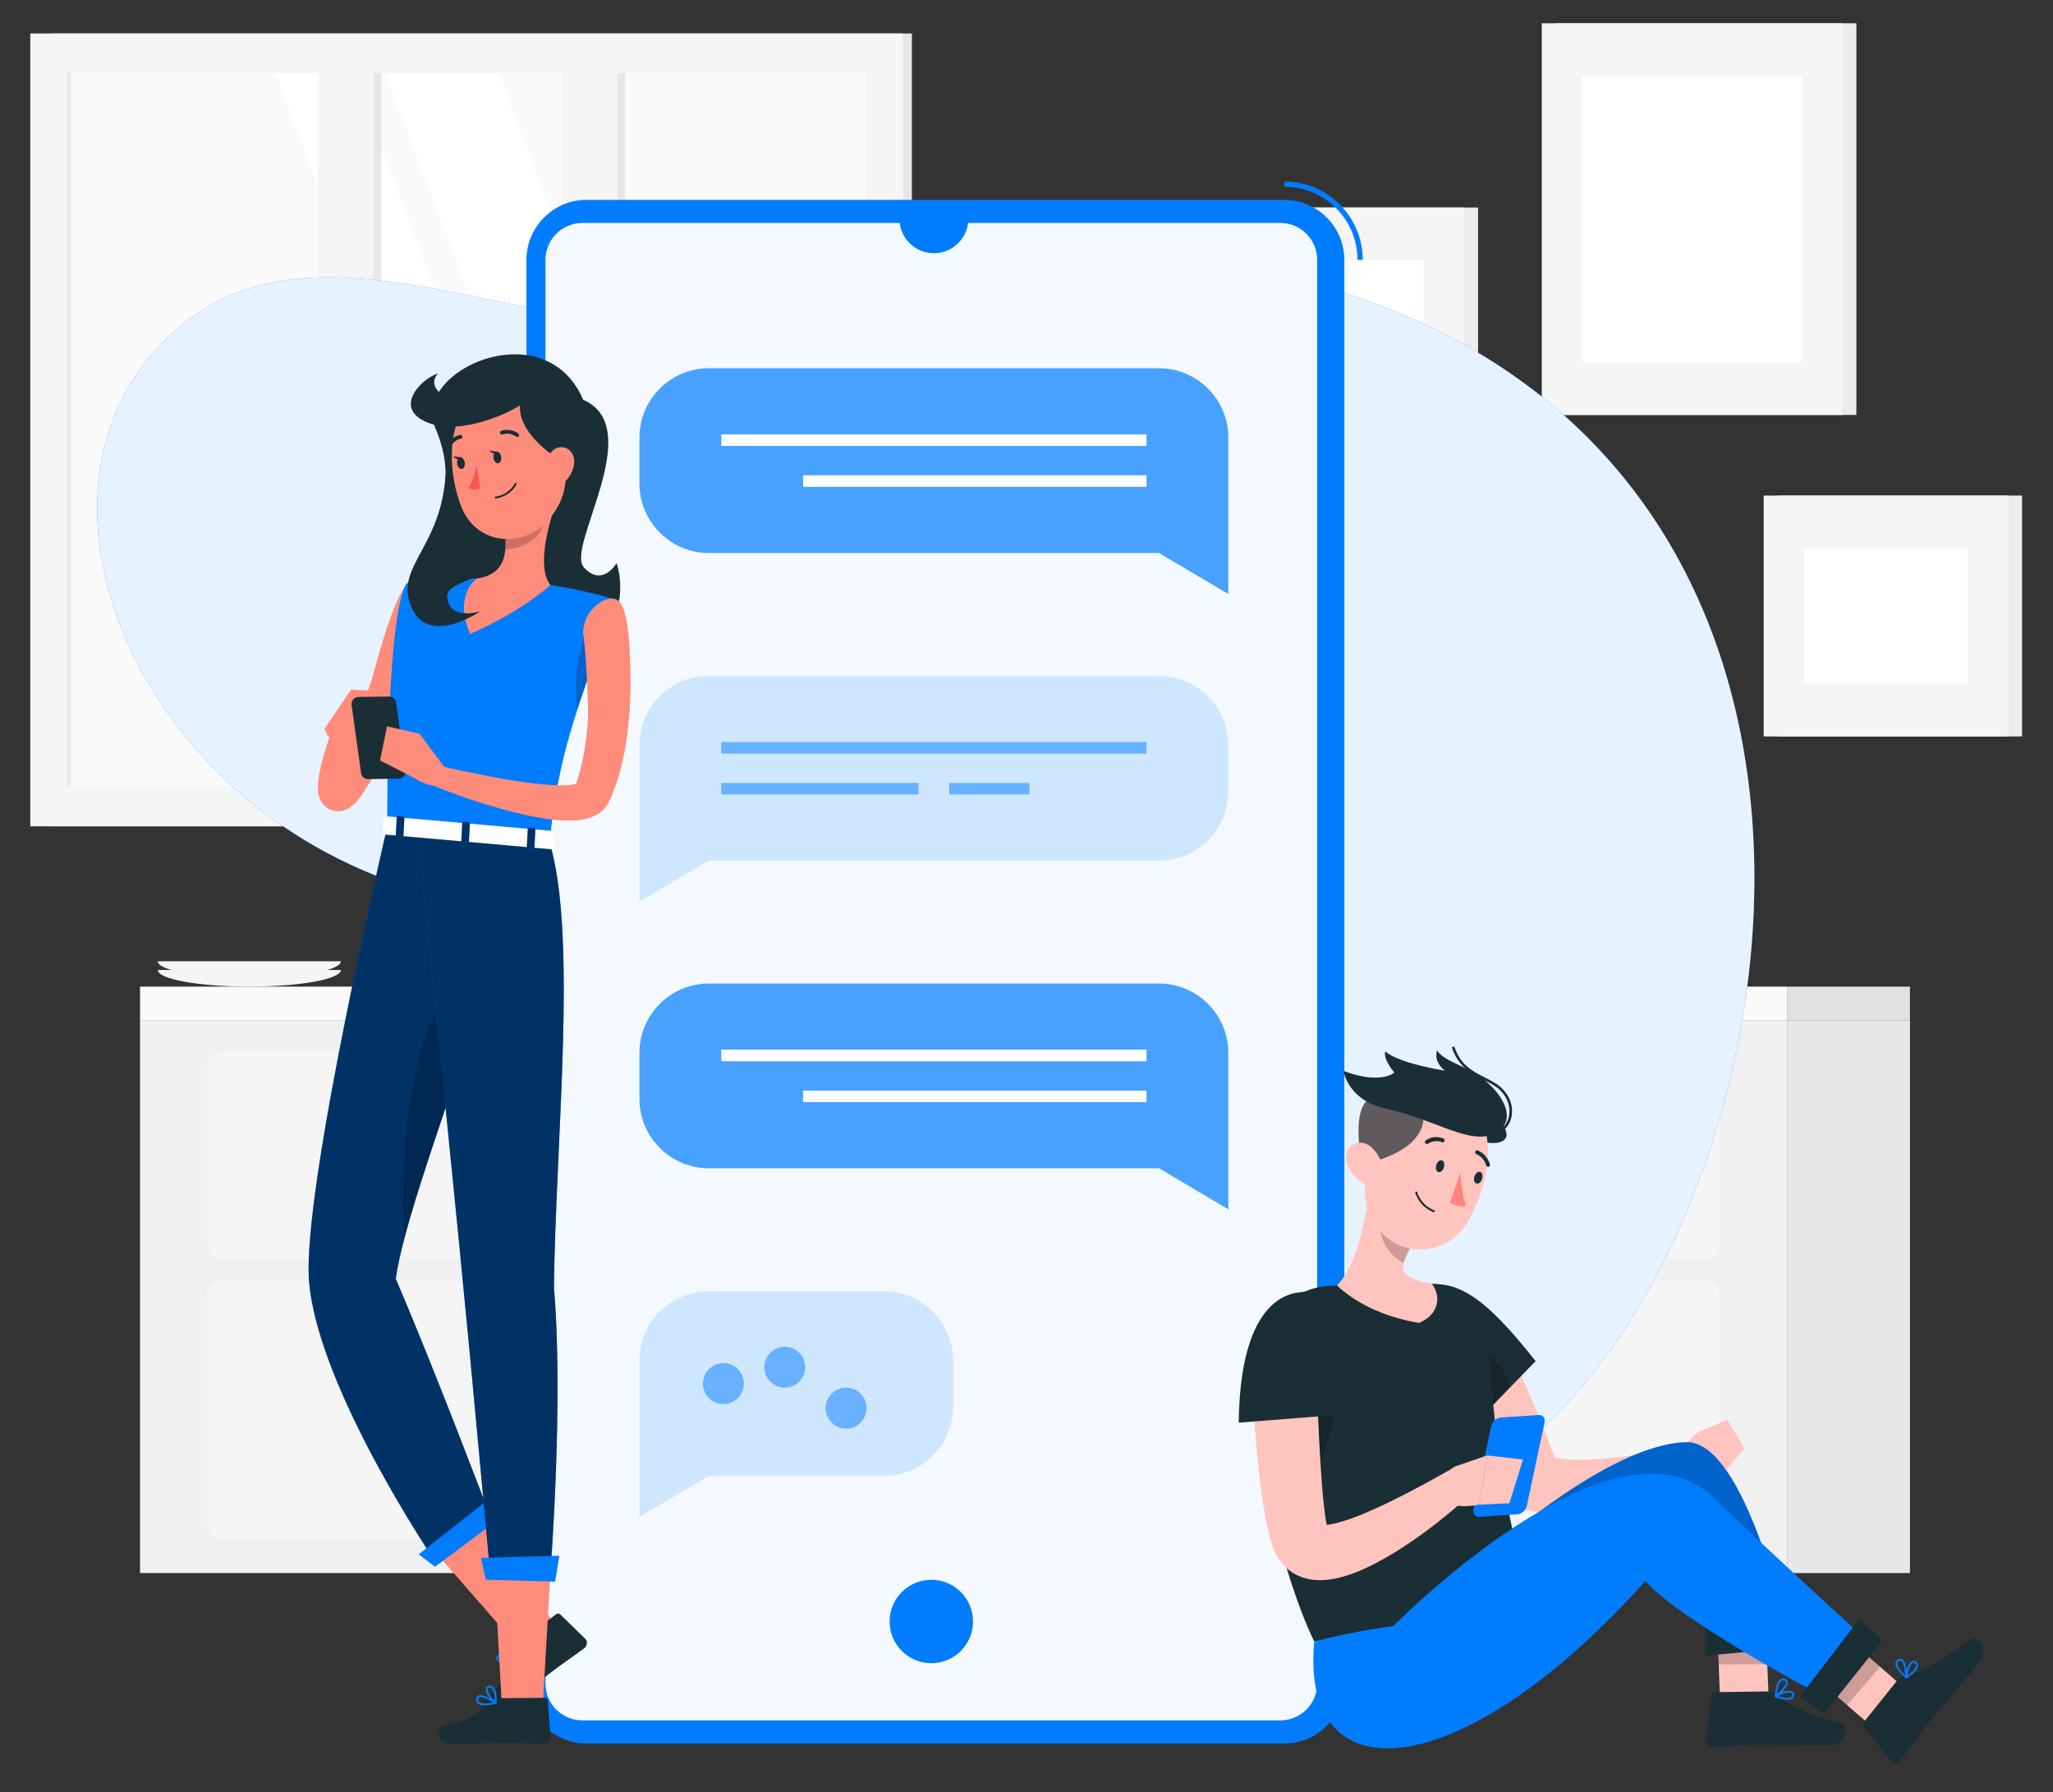<?xml version="1.0" encoding="UTF-8" standalone="no"?>
<!-- Created with Inkscape (http://www.inkscape.org/) -->

<svg
   version="1.1"
   id="svg2"
   width="541.167"
   height="472.422"
   viewBox="0 0 541.167 472.422"
   xmlns="http://www.w3.org/2000/svg"
   xmlns:svg="http://www.w3.org/2000/svg">
  <rect x="0" y="0" width="541.167" height="472.422" fill="#333333" stroke="none"/>
  <defs
     id="defs6">
    <clipPath
       clipPathUnits="userSpaceOnUse"
       id="clipPath32">
      <path
         d="M 0,500 H 500 V 0 H 0 Z"
         id="path30" />
    </clipPath>
    <clipPath
       clipPathUnits="userSpaceOnUse"
       id="clipPath136">
      <path
         d="M 0,500 H 500 V 0 H 0 Z"
         id="path134" />
    </clipPath>
    <clipPath
       clipPathUnits="userSpaceOnUse"
       id="clipPath148">
      <path
         d="M 66.518,377.216 H 394.238 V 129.553 H 66.518 Z"
         id="path146" />
    </clipPath>
    <clipPath
       clipPathUnits="userSpaceOnUse"
       id="clipPath178">
      <path
         d="M 0,500 H 500 V 0 H 0 Z"
         id="path176" />
    </clipPath>
    <clipPath
       clipPathUnits="userSpaceOnUse"
       id="clipPath194">
      <path
         d="M 155.175,384.558 H 307.777 V 88.469 H 155.175 Z"
         id="path192" />
    </clipPath>
    <clipPath
       clipPathUnits="userSpaceOnUse"
       id="clipPath218">
      <path
         d="M 173.759,355.835 H 290.208 V 311.184 H 173.759 Z"
         id="path216" />
    </clipPath>
    <clipPath
       clipPathUnits="userSpaceOnUse"
       id="clipPath238">
      <path
         d="M 173.759,295.003 H 290.208 V 250.351 H 173.759 Z"
         id="path236" />
    </clipPath>
    <clipPath
       clipPathUnits="userSpaceOnUse"
       id="clipPath254">
      <path
         d="m 189.94,281.922 h 84.088 v -2.283 H 189.94 Z"
         id="path252" />
    </clipPath>
    <clipPath
       clipPathUnits="userSpaceOnUse"
       id="clipPath268">
      <path
         d="m 189.94,273.832 h 38.999 v -2.283 H 189.94 Z"
         id="path266" />
    </clipPath>
    <clipPath
       clipPathUnits="userSpaceOnUse"
       id="clipPath282">
      <path
         d="m 235.028,273.832 h 15.857 v -2.283 h -15.857 z"
         id="path280" />
    </clipPath>
    <clipPath
       clipPathUnits="userSpaceOnUse"
       id="clipPath296">
      <path
         d="M 173.759,234.17 H 290.208 V 189.518 H 173.759 Z"
         id="path294" />
    </clipPath>
    <clipPath
       clipPathUnits="userSpaceOnUse"
       id="clipPath316">
      <path
         d="m 173.759,173.337 h 62.03 v -44.652 h -62.03 z"
         id="path314" />
    </clipPath>
    <clipPath
       clipPathUnits="userSpaceOnUse"
       id="clipPath332">
      <path
         d="m 186.311,159.115 h 8.091 v -8.09 h -8.091 z"
         id="path330" />
    </clipPath>
    <clipPath
       clipPathUnits="userSpaceOnUse"
       id="clipPath348">
      <path
         d="m 198.447,162.351 h 8.091 v -8.09 h -8.091 z"
         id="path346" />
    </clipPath>
    <clipPath
       clipPathUnits="userSpaceOnUse"
       id="clipPath364">
      <path
         d="m 210.583,154.261 h 8.09 v -8.091 h -8.09 z"
         id="path362" />
    </clipPath>
    <clipPath
       clipPathUnits="userSpaceOnUse"
       id="clipPath380">
      <path
         d="M 0,500 H 500 V 0 H 0 Z"
         id="path378" />
    </clipPath>
    <clipPath
       clipPathUnits="userSpaceOnUse"
       id="clipPath404">
      <path
         d="m 331.841,162.132 h 13.906 v -14.793 h -13.906 z"
         id="path402" />
    </clipPath>
    <clipPath
       clipPathUnits="userSpaceOnUse"
       id="clipPath436">
      <path
         d="m 386.806,109.71 h 9.982 V 99.538 h -9.982 z"
         id="path434" />
    </clipPath>
    <clipPath
       clipPathUnits="userSpaceOnUse"
       id="clipPath456">
      <path
         d="m 313.125,143.477 h 87.889 V 86.519 h -87.889 z"
         id="path454" />
    </clipPath>
    <clipPath
       clipPathUnits="userSpaceOnUse"
       id="clipPath480">
      <path
         d="m 299.741,163.095 h 12.077 V 128.34 h -12.077 z"
         id="path478" />
    </clipPath>
    <clipPath
       clipPathUnits="userSpaceOnUse"
       id="clipPath500">
      <path
         d="m 320.326,189.38 h 6.043 v -10.44 h -6.043 z"
         id="path498" />
    </clipPath>
    <clipPath
       clipPathUnits="userSpaceOnUse"
       id="clipPath528">
      <path
         d="m 315.957,211.905 h 12.818 v -13.202 h -12.818 z"
         id="path526" />
    </clipPath>
    <clipPath
       clipPathUnits="userSpaceOnUse"
       id="clipPath596">
      <path
         d="m 405.482,105.952 h 13.613 V 91.486 h -13.613 z"
         id="path594" />
    </clipPath>
    <clipPath
       clipPathUnits="userSpaceOnUse"
       id="clipPath640">
      <path
         d="M 0,500 H 500 V 0 H 0 Z"
         id="path638" />
    </clipPath>
    <clipPath
       clipPathUnits="userSpaceOnUse"
       id="clipPath692">
      <path
         d="m 161.165,303.899 h 3.713 v -15.496 h -3.713 z"
         id="path690" />
    </clipPath>
    <clipPath
       clipPathUnits="userSpaceOnUse"
       id="clipPath724">
      <path
         d="m 147.219,326.079 h 7.373 v -6.031 h -7.373 z"
         id="path722" />
    </clipPath>
    <clipPath
       clipPathUnits="userSpaceOnUse"
       id="clipPath756">
      <path
         d="m 108.333,265.061 h 41.836 V 120.005 h -41.836 z"
         id="path754" />
    </clipPath>
    <clipPath
       clipPathUnits="userSpaceOnUse"
       id="clipPath776">
      <path
         d="m 127.031,236.929 h 15.425 v -53.423 h -15.425 z"
         id="path774" />
    </clipPath>
    <clipPath
       clipPathUnits="userSpaceOnUse"
       id="clipPath796">
      <path
         d="m 129.892,265.002 h 28.9 V 117.589 h -28.9 z"
         id="path794" />
    </clipPath>
    <clipPath
       clipPathUnits="userSpaceOnUse"
       id="clipPath872">
      <path
         d="m 151.48,265.002 h 1.704 v -4.276 h -1.704 z"
         id="path870" />
    </clipPath>
    <clipPath
       clipPathUnits="userSpaceOnUse"
       id="clipPath892">
      <path
         d="m 125.569,267.294 h 1.704 v -4.276 h -1.704 z"
         id="path890" />
    </clipPath>
    <clipPath
       clipPathUnits="userSpaceOnUse"
       id="clipPath912">
      <path
         d="m 138.525,266.148 h 1.704 v -4.276 h -1.704 z"
         id="path910" />
    </clipPath>
  </defs>
  <g
     id="g10"
     transform="matrix(1.333,0,0,-1.333,-71.06,565.387)">
    <g
       id="g26"
       transform="translate(6,-4.5)">
      <g
         id="g28"
         clip-path="url(#clipPath32)">
        <path
           d="m 57.338,265.256 h 170.294 v 156.78 H 57.338 Z"
           style="fill:#e7e7e7;fill-opacity:1;fill-rule:nonzero;stroke:none"
           id="path42" />
        <path
           d="m 53.295,265.256 h 172.58 v 156.78 H 53.295 Z"
           style="fill:#f5f5f5;fill-opacity:1;fill-rule:nonzero;stroke:none"
           id="path44" />
        <path
           d="M 218.618,414.194 H 60.553 V 273.097 h 158.065 z"
           style="fill:#fafafa;fill-opacity:1;fill-rule:nonzero;stroke:none"
           id="path46" />
        <g
           id="g48"
           transform="translate(199.088,273.098)">
          <path
             d="M 0,0 -53.156,141.097 H -75.538 L -22.381,0 Z"
             style="fill:#ffffff;fill-opacity:1;fill-rule:nonzero;stroke:none"
             id="path50" />
        </g>
        <g
           id="g52"
           transform="translate(170.363,273.098)">
          <path
             d="M 0,0 -53.156,141.097 H -68.568 L -15.411,0 Z"
             style="fill:#ffffff;fill-opacity:1;fill-rule:nonzero;stroke:none"
             id="path54" />
        </g>
        <path
           d="M 122.718,414.194 H 114.06 V 273.097 h 8.658 z"
           style="fill:#e7e7e7;fill-opacity:1;fill-rule:nonzero;stroke:none"
           id="path56" />
        <path
           d="m 170.911,414.194 h -8.658 V 273.097 h 8.658 z"
           style="fill:#e7e7e7;fill-opacity:1;fill-rule:nonzero;stroke:none"
           id="path58" />
        <path
           d="M 121.156,420.025 H 110.212 V 268.122 h 10.944 z"
           style="fill:#f5f5f5;fill-opacity:1;fill-rule:nonzero;stroke:none"
           id="path60" />
        <path
           d="M 169.35,420.025 H 158.406 V 268.122 h 10.944 z"
           style="fill:#f5f5f5;fill-opacity:1;fill-rule:nonzero;stroke:none"
           id="path62" />
        <path
           d="M 61.323,414.194 H 60.552 V 273.097 h 0.771 z"
           style="fill:#e7e7e7;fill-opacity:1;fill-rule:nonzero;stroke:none"
           id="path64" />
        <path
           d="M 400.693,226.827 H 75 V 117.602 h 325.693 z"
           style="fill:#f0f0f0;fill-opacity:1;fill-rule:nonzero;stroke:none"
           id="path66" />
        <g
           id="g68"
           transform="translate(387.441,182.677)">
          <path
             d="m 0,0 v 35.229 c 0,1.505 -1.22,2.725 -2.724,2.725 h -293.741 c -1.505,0 -2.724,-1.22 -2.724,-2.725 V 0 c 0,-1.504 1.219,-2.724 2.724,-2.724 H -2.724 C -1.22,-2.724 0,-1.504 0,0"
             style="fill:#f5f5f5;fill-opacity:1;fill-rule:nonzero;stroke:none"
             id="path70" />
        </g>
        <g
           id="g72"
           transform="translate(387.441,127.081)">
          <path
             d="m 0,0 v 45.568 c 0,1.505 -1.22,2.724 -2.724,2.724 h -293.741 c -1.505,0 -2.724,-1.219 -2.724,-2.724 V 0 c 0,-1.505 1.219,-2.725 2.724,-2.725 H -2.724 C -1.22,-2.725 0,-1.505 0,0"
             style="fill:#f5f5f5;fill-opacity:1;fill-rule:nonzero;stroke:none"
             id="path74" />
        </g>
        <g
           id="g76"
           transform="translate(327.549,221.306)">
          <path
             d="m 0,0 v 0 h -179.404 c 0,-2.921 2.368,-5.29 5.29,-5.29 H -5.29 C -2.369,-5.29 0,-2.921 0,0"
             style="fill:#f0f0f0;fill-opacity:1;fill-rule:nonzero;stroke:none"
             id="path78" />
        </g>
        <g
           id="g80"
           transform="translate(327.549,176.049)">
          <path
             d="m 0,0 v 0 h -179.404 c 0,-2.921 2.368,-5.29 5.29,-5.29 H -5.29 C -2.369,-5.29 0,-2.921 0,0"
             style="fill:#f0f0f0;fill-opacity:1;fill-rule:nonzero;stroke:none"
             id="path82" />
        </g>
        <path
           d="M 425,226.827 H 400.693 V 117.602 H 425 Z"
           style="fill:#e7e7e7;fill-opacity:1;fill-rule:nonzero;stroke:none"
           id="path84" />
        <path
           d="M 400.693,226.827 H 75 v 6.733 h 325.693 z"
           style="fill:#fafafa;fill-opacity:1;fill-rule:nonzero;stroke:none"
           id="path86" />
        <g
           id="g88"
           transform="translate(372.056,243.31)">
          <path
             d="m 0,0 c 0,-5.385 4.365,-9.75 9.75,-9.75 5.385,0 9.75,4.365 9.75,9.75 z"
             style="fill:#f5f5f5;fill-opacity:1;fill-rule:nonzero;stroke:none"
             id="path90" />
        </g>
        <g
           id="g92"
           transform="translate(346.066,243.31)">
          <path
             d="m 0,0 c 0,-5.385 4.365,-9.75 9.75,-9.75 5.384,0 9.75,4.365 9.75,9.75 z"
             style="fill:#f5f5f5;fill-opacity:1;fill-rule:nonzero;stroke:none"
             id="path94" />
        </g>
        <g
           id="g96"
           transform="translate(78.502,236.855)">
          <path
             d="m 0,0 c 0,-1.819 8.108,-3.294 18.11,-3.294 10.001,0 18.109,1.475 18.109,3.294 z"
             style="fill:#f5f5f5;fill-opacity:1;fill-rule:nonzero;stroke:none"
             id="path98" />
        </g>
        <g
           id="g100"
           transform="translate(78.502,238.575)">
          <path
             d="m 0,0 c 0,-1.818 8.108,-3.293 18.11,-3.293 10.001,0 18.109,1.475 18.109,3.293 z"
             style="fill:#f5f5f5;fill-opacity:1;fill-rule:nonzero;stroke:none"
             id="path102" />
        </g>
        <path
           d="m 425,226.827 h -24.307 v 6.733 H 425 Z"
           style="fill:#e1e1e1;fill-opacity:1;fill-rule:nonzero;stroke:none"
           id="path104" />
        <path
           d="M 414.4,346.593 H 354.958 V 424.04 H 414.4 Z"
           style="fill:#ececec;fill-opacity:1;fill-rule:nonzero;stroke:none"
           id="path106" />
        <path
           d="m 411.635,346.593 h -59.442 v 77.447 h 59.442 z"
           style="fill:#f5f5f5;fill-opacity:1;fill-rule:nonzero;stroke:none"
           id="path108" />
        <path
           d="m 403.648,356.998 h -43.47 v 56.637 h 43.47 z"
           style="fill:#ffffff;fill-opacity:1;fill-rule:nonzero;stroke:none"
           id="path110" />
        <path
           d="m 372.838,264.107 h -93.915 v 59.442 h 93.915 z"
           style="fill:#ececec;fill-opacity:1;fill-rule:nonzero;stroke:none"
           id="path112" />
        <path
           d="m 369.979,264.107 h -93.916 v 59.442 h 93.916 z"
           style="fill:#f5f5f5;fill-opacity:1;fill-rule:nonzero;stroke:none"
           id="path114" />
        <path
           d="M 359.574,272.094 H 286.47 v 43.47 h 73.104 z"
           style="fill:#ffffff;fill-opacity:1;fill-rule:nonzero;stroke:none"
           id="path116" />
        <path
           d="m 447.17,283.033 h -48.333 v 47.623 h 48.333 z"
           style="fill:#ececec;fill-opacity:1;fill-rule:nonzero;stroke:none"
           id="path118" />
        <path
           d="m 444.404,283.033 h -48.333 v 47.623 h 48.333 z"
           style="fill:#f5f5f5;fill-opacity:1;fill-rule:nonzero;stroke:none"
           id="path120" />
        <path
           d="m 436.417,293.438 h -32.36 v 26.812 h 32.36 z"
           style="fill:#ffffff;fill-opacity:1;fill-rule:nonzero;stroke:none"
           id="path122" />
        <path
           d="m 339.598,339.986 h -48.333 v 47.623 h 48.333 z"
           style="fill:#ececec;fill-opacity:1;fill-rule:nonzero;stroke:none"
           id="path124" />
        <path
           d="m 336.832,339.986 h -48.333 v 47.623 h 48.333 z"
           style="fill:#f5f5f5;fill-opacity:1;fill-rule:nonzero;stroke:none"
           id="path126" />
        <path
           d="m 328.845,350.392 h -32.36 v 26.812 h 32.36 z"
           style="fill:#ffffff;fill-opacity:1;fill-rule:nonzero;stroke:none"
           id="path128" />
      </g>
    </g>
    <g
       id="g130"
       transform="translate(6,-4.5)">
      <g
         id="g132"
         clip-path="url(#clipPath136)">
        <g
           id="g138"
           transform="translate(266.451,225.744)">
          <path
             d="m 0,0 c -40.939,44.024 -97.401,13.524 -140.349,28.127 -52.556,17.869 -76.631,77.321 -46.227,107.485 26.071,25.867 63.26,3.445 99.396,3.185 49.347,-0.355 80.55,24.651 136.408,5.358 C 157.15,106.879 137.419,-29.176 87.675,-77.743 70.516,-94.498 54.742,-107.515 26.114,-81.229 0.142,-57.38 16.862,-18.134 0,0"
             style="fill:#007cff;fill-opacity:1;fill-rule:nonzero;stroke:none"
             id="path140" />
        </g>
        <g
           id="g142">
          <g
             id="g144" />
          <g
             id="g156">
            <g
               clip-path="url(#clipPath148)"
               opacity="0.9"
               id="g154">
              <g
                 transform="translate(266.451,225.744)"
                 id="g152">
                <path
                   d="m 0,0 c -40.939,44.024 -97.401,13.524 -140.349,28.127 -52.556,17.869 -76.631,77.321 -46.227,107.485 26.071,25.867 63.26,3.445 99.396,3.185 49.347,-0.355 80.55,24.651 136.408,5.358 C 157.15,106.879 137.419,-29.176 87.675,-77.743 70.516,-94.498 54.742,-107.515 26.114,-81.229 0.142,-57.38 16.862,-18.134 0,0"
                   style="fill:#ffffff;fill-opacity:1;fill-rule:nonzero;stroke:none"
                   id="path150" />
              </g>
            </g>
          </g>
        </g>
      </g>
    </g>
    <g
       id="g172"
       transform="translate(6,-4.5)">
      <g
         id="g174"
         clip-path="url(#clipPath178)">
        <g
           id="g180"
           transform="translate(316.788,377.269)">
          <path
             d="m 0,0 h -1.039 c 0,7.97 -6.485,14.454 -14.455,14.454 v 1.039 C -6.95,15.493 0,8.543 0,0"
             style="fill:#007cff;fill-opacity:1;fill-rule:nonzero;stroke:none"
             id="path182" />
        </g>
        <g
           id="g184"
           transform="translate(301.294,389.125)">
          <path
             d="m 0,0 h -138.023 c -6.521,0 -11.857,-5.336 -11.857,-11.856 v -281.51 c 0,-6.522 5.336,-11.857 11.857,-11.857 H 0 c 6.521,0 11.856,5.335 11.856,11.857 v 281.51 C 11.856,-5.336 6.521,0 0,0"
             style="fill:#007cff;fill-opacity:1;fill-rule:nonzero;stroke:none"
             id="path186" />
        </g>
        <g
           id="g188">
          <g
             id="g190" />
          <g
             id="g202">
            <g
               clip-path="url(#clipPath194)"
               opacity="0.95"
               id="g200">
              <g
                 transform="translate(162.465,88.469)"
                 id="g198">
                <path
                   d="M 0,0 C -4.02,0 -7.29,3.271 -7.29,7.289 V 288.8 c 0,4.019 3.27,7.289 7.29,7.289 h 138.023 c 4.019,0 7.289,-3.27 7.289,-7.289 V 7.289 C 145.312,3.271 142.042,0 138.023,0 Z"
                   style="fill:#ffffff;fill-opacity:1;fill-rule:nonzero;stroke:none"
                   id="path196" />
              </g>
            </g>
          </g>
        </g>
        <g
           id="g204"
           transform="translate(239.722,108.022)">
          <path
             d="m 0,0 c 0,-4.554 -3.692,-8.245 -8.246,-8.245 -4.554,0 -8.246,3.691 -8.246,8.245 0,4.555 3.692,8.246 8.246,8.246 C -3.692,8.246 0,4.555 0,0"
             style="fill:#007cff;fill-opacity:1;fill-rule:nonzero;stroke:none"
             id="path206" />
        </g>
        <g
           id="g208"
           transform="translate(225.173,385.392)">
          <path
             d="m 0,0 c 0,-3.761 3.049,-6.811 6.811,-6.811 3.761,0 6.81,3.05 6.81,6.811 z"
             style="fill:#007cff;fill-opacity:1;fill-rule:nonzero;stroke:none"
             id="path210" />
        </g>
        <g
           id="g212">
          <g
             id="g214" />
          <g
             id="g226">
            <g
               clip-path="url(#clipPath218)"
               opacity="0.7"
               id="g224">
              <g
                 transform="translate(276.508,355.835)"
                 id="g222">
                <path
                   d="m 0,0 h -89.05 c -7.534,0 -13.7,-6.165 -13.7,-13.699 v -9.134 c 0,-7.535 6.166,-13.7 13.7,-13.7 H 0 l 13.7,-8.118 v 30.952 C 13.7,-6.165 7.535,0 0,0"
                   style="fill:#007cff;fill-opacity:1;fill-rule:nonzero;stroke:none"
                   id="path220" />
              </g>
            </g>
          </g>
        </g>
        <path
           d="M 274.028,340.472 H 189.94 v 2.283 h 84.088 z"
           style="fill:#ffffff;fill-opacity:1;fill-rule:nonzero;stroke:none"
           id="path228" />
        <path
           d="m 274.028,332.382 h -67.907 v 2.283 h 67.907 z"
           style="fill:#ffffff;fill-opacity:1;fill-rule:nonzero;stroke:none"
           id="path230" />
        <g
           id="g232">
          <g
             id="g234" />
          <g
             id="g246">
            <g
               clip-path="url(#clipPath238)"
               opacity="0.15"
               id="g244">
              <g
                 transform="translate(187.458,295.003)"
                 id="g242">
                <path
                   d="m 0,0 h 89.05 c 7.534,0 13.7,-6.165 13.7,-13.7 v -9.134 c 0,-7.534 -6.166,-13.699 -13.7,-13.699 H 0 l -13.7,-8.119 V -13.7 C -13.7,-6.165 -7.535,0 0,0"
                   style="fill:#007cff;fill-opacity:1;fill-rule:nonzero;stroke:none"
                   id="path240" />
              </g>
            </g>
          </g>
        </g>
        <g
           id="g248">
          <g
             id="g250" />
          <g
             id="g260">
            <g
               clip-path="url(#clipPath254)"
               opacity="0.5"
               id="g258">
              <path
                 d="M 274.028,279.639 H 189.94 v 2.283 h 84.088 z"
                 style="fill:#007cff;fill-opacity:1;fill-rule:nonzero;stroke:none"
                 id="path256" />
            </g>
          </g>
        </g>
        <g
           id="g262">
          <g
             id="g264" />
          <g
             id="g274">
            <g
               clip-path="url(#clipPath268)"
               opacity="0.5"
               id="g272">
              <path
                 d="M 228.939,271.549 H 189.94 v 2.283 h 38.999 z"
                 style="fill:#007cff;fill-opacity:1;fill-rule:nonzero;stroke:none"
                 id="path270" />
            </g>
          </g>
        </g>
        <g
           id="g276">
          <g
             id="g278" />
          <g
             id="g288">
            <g
               clip-path="url(#clipPath282)"
               opacity="0.5"
               id="g286">
              <path
                 d="m 250.884,271.549 h -15.856 v 2.283 h 15.856 z"
                 style="fill:#007cff;fill-opacity:1;fill-rule:nonzero;stroke:none"
                 id="path284" />
            </g>
          </g>
        </g>
        <g
           id="g290">
          <g
             id="g292" />
          <g
             id="g304">
            <g
               clip-path="url(#clipPath296)"
               opacity="0.7"
               id="g302">
              <g
                 transform="translate(276.508,234.17)"
                 id="g300">
                <path
                   d="m 0,0 h -89.05 c -7.534,0 -13.7,-6.165 -13.7,-13.7 v -9.133 c 0,-7.535 6.166,-13.7 13.7,-13.7 H 0 l 13.7,-8.119 V -13.7 C 13.7,-6.165 7.535,0 0,0"
                   style="fill:#007cff;fill-opacity:1;fill-rule:nonzero;stroke:none"
                   id="path298" />
              </g>
            </g>
          </g>
        </g>
        <path
           d="M 274.028,218.807 H 189.94 v 2.283 h 84.088 z"
           style="fill:#ffffff;fill-opacity:1;fill-rule:nonzero;stroke:none"
           id="path306" />
        <path
           d="m 274.028,210.716 h -67.907 v 2.283 h 67.907 z"
           style="fill:#ffffff;fill-opacity:1;fill-rule:nonzero;stroke:none"
           id="path308" />
        <g
           id="g310">
          <g
             id="g312" />
          <g
             id="g324">
            <g
               clip-path="url(#clipPath316)"
               opacity="0.15"
               id="g322">
              <g
                 transform="translate(187.458,173.337)"
                 id="g320">
                <path
                   d="m 0,0 h 34.631 c 7.534,0 13.7,-6.165 13.7,-13.7 v -9.133 c 0,-7.535 -6.166,-13.7 -13.7,-13.7 H 0 l -13.7,-8.118 V -13.7 C -13.7,-6.165 -7.535,0 0,0"
                   style="fill:#007cff;fill-opacity:1;fill-rule:nonzero;stroke:none"
                   id="path318" />
              </g>
            </g>
          </g>
        </g>
        <g
           id="g326">
          <g
             id="g328" />
          <g
             id="g340">
            <g
               clip-path="url(#clipPath332)"
               opacity="0.5"
               id="g338">
              <g
                 transform="translate(194.402,155.069)"
                 id="g336">
                <path
                   d="m 0,0 c 0,-2.233 -1.811,-4.045 -4.045,-4.045 -2.234,0 -4.046,1.812 -4.046,4.045 0,2.234 1.812,4.046 4.046,4.046 C -1.811,4.046 0,2.234 0,0"
                   style="fill:#007cff;fill-opacity:1;fill-rule:nonzero;stroke:none"
                   id="path334" />
              </g>
            </g>
          </g>
        </g>
        <g
           id="g342">
          <g
             id="g344" />
          <g
             id="g356">
            <g
               clip-path="url(#clipPath348)"
               opacity="0.5"
               id="g354">
              <g
                 transform="translate(206.538,158.306)"
                 id="g352">
                <path
                   d="m 0,0 c 0,-2.233 -1.811,-4.045 -4.045,-4.045 -2.234,0 -4.046,1.812 -4.046,4.045 0,2.234 1.812,4.046 4.046,4.046 C -1.811,4.046 0,2.234 0,0"
                   style="fill:#007cff;fill-opacity:1;fill-rule:nonzero;stroke:none"
                   id="path350" />
              </g>
            </g>
          </g>
        </g>
        <g
           id="g358">
          <g
             id="g360" />
          <g
             id="g372">
            <g
               clip-path="url(#clipPath364)"
               opacity="0.5"
               id="g370">
              <g
                 transform="translate(218.673,150.216)"
                 id="g368">
                <path
                   d="m 0,0 c 0,-2.234 -1.811,-4.046 -4.045,-4.046 -2.234,0 -4.045,1.812 -4.045,4.046 0,2.233 1.811,4.045 4.045,4.045 C -1.811,4.045 0,2.233 0,0"
                   style="fill:#007cff;fill-opacity:1;fill-rule:nonzero;stroke:none"
                   id="path366" />
              </g>
            </g>
          </g>
        </g>
      </g>
    </g>
    <g
       id="g374"
       transform="translate(6,-4.5)">
      <g
         id="g376"
         clip-path="url(#clipPath380)">
        <g
           id="g382"
           transform="translate(344.33,164.802)">
          <path
             d="m 0,0 c 1.1,-2.188 2.084,-4.392 3.108,-6.596 1.013,-2.206 1.977,-4.433 2.926,-6.675 0.94,-2.245 1.88,-4.491 2.76,-6.78 0.894,-2.285 1.77,-4.577 2.581,-6.97 l -3.587,3.371 c 1.738,-0.666 4.037,-1.037 6.479,-1.122 2.444,-0.077 5.044,0.051 7.667,0.354 2.631,0.276 5.297,0.714 7.975,1.216 2.659,0.502 5.405,1.117 7.988,1.725 l 2.369,-5.752 c -2.67,-1.483 -5.29,-2.667 -8.051,-3.776 -2.745,-1.099 -5.569,-2.04 -8.492,-2.821 -2.931,-0.746 -5.955,-1.369 -9.165,-1.599 -3.199,-0.254 -6.618,-0.171 -10.29,0.842 l -2.344,0.646 -1.243,2.725 c -1.918,4.205 -3.992,8.534 -6.035,12.843 -1.021,2.161 -2.049,4.323 -3.045,6.5 -0.986,2.179 -2.023,4.352 -2.968,6.529 z"
             style="fill:#ffc4be;fill-opacity:1;fill-rule:nonzero;stroke:none"
             id="path384" />
        </g>
        <g
           id="g386"
           transform="translate(379.013,141.54)">
          <path
             d="m 0,0 3.93,3.842 6.237,-6.756 c 0,0 -2.263,-3.943 -7.875,-1.648 z"
             style="fill:#ffc4be;fill-opacity:1;fill-rule:nonzero;stroke:none"
             id="path388" />
        </g>
        <g
           id="g390"
           transform="translate(388.858,147.923)">
          <path
             d="M 0,0 3.439,-5.616 0.322,-9.297 -5.915,-2.541 Z"
             style="fill:#ffc4be;fill-opacity:1;fill-rule:nonzero;stroke:none"
             id="path392" />
        </g>
        <g
           id="g394"
           transform="translate(326.671,173.794)">
          <path
             d="M 0,0 C 8.033,3.084 14.203,-1.524 24.309,-14.288 L 12.473,-26.455 c 0,0 -28.069,20.467 -12.473,26.455"
             style="fill:#1a2e35;fill-opacity:1;fill-rule:nonzero;stroke:none"
             id="path396" />
        </g>
        <g
           id="g398">
          <g
             id="g400" />
          <g
             id="g412">
            <g
               clip-path="url(#clipPath404)"
               opacity="0.2"
               id="g410">
              <g
                 transform="translate(341.694,160.59)"
                 id="g408">
                <path
                   d="m 0,0 c -3.783,2.453 -7.078,1.757 -9.853,-0.52 1.05,-3.886 3.741,-8.345 6.33,-11.993 0.612,-0.478 0.976,-0.738 0.976,-0.738 l 6.6,6.786 C 3.554,-3.481 2.088,-1.341 0,0"
                   style="fill:#000000;fill-opacity:1;fill-rule:nonzero;stroke:none"
                   id="path406" />
              </g>
            </g>
          </g>
        </g>
        <g
           id="g414"
           transform="translate(387.6,88.959)">
          <path
             d="M 0,0 9.575,1.11 8.782,20.756 -0.792,19.646 Z"
             style="fill:#ffc4be;fill-opacity:1;fill-rule:nonzero;stroke:none"
             id="path416" />
        </g>
        <g
           id="g418"
           transform="translate(397.261,94.202)">
          <path
             d="m 0,0 -10.788,-0.151 c -0.35,-0.005 -0.638,-0.28 -0.692,-0.661 l -1.22,-8.489 c -0.127,-0.88 0.54,-1.702 1.348,-1.675 3.355,0.114 4.894,0.368 9.124,0.429 2.603,0.038 10.47,-0.149 14.064,-0.098 3.516,0.052 3.844,4.012 2.352,4.348 C 7.5,-4.787 3.652,-2.646 1.422,-0.565 1.021,-0.19 0.512,0.008 0,0"
             style="fill:#1a2e35;fill-opacity:1;fill-rule:nonzero;stroke:none"
             id="path420" />
        </g>
        <g
           id="g422"
           transform="translate(398.676,93.644)">
          <path
             d="M 0,0 C 0.846,0.729 1.883,1.824 1.818,2.371 1.81,2.44 1.783,2.53 1.64,2.609 1.376,2.756 1.15,2.773 0.956,2.667 0.493,2.414 0.145,1.431 0,0 M 0.873,3.062 C 1.152,3.173 1.463,3.135 1.799,2.948 2.083,2.79 2.167,2.561 2.186,2.396 2.308,1.354 0.141,-0.399 -0.106,-0.596 c -0.056,-0.045 -0.137,-0.05 -0.202,-0.009 -0.066,0.039 -0.105,0.114 -0.1,0.191 0.072,1.078 0.32,2.956 1.177,3.427 0.034,0.018 0.068,0.034 0.104,0.049"
             style="fill:#007cff;fill-opacity:1;fill-rule:nonzero;stroke:none"
             id="path424" />
        </g>
        <g
           id="g426"
           transform="translate(401.313,93.011)">
          <path
             d="M 0,0 C 0.037,0.015 0.072,0.031 0.105,0.05 0.271,0.145 0.368,0.283 0.401,0.475 0.444,0.717 0.359,0.805 0.281,0.854 -0.2,1.157 -1.672,0.76 -2.459,0.253 -1.772,0.031 -0.615,-0.246 0,0 m -1.865,0.978 c 0.823,0.329 1.823,0.52 2.323,0.205 C 0.608,1.087 0.849,0.856 0.766,0.382 0.712,0.081 0.555,-0.146 0.297,-0.292 c -0.967,-0.549 -3.121,0.27 -3.213,0.305 -0.063,0.024 -0.11,0.081 -0.126,0.148 -0.014,0.068 0.007,0.138 0.055,0.182 0.228,0.209 0.646,0.444 1.122,0.635"
             style="fill:#007cff;fill-opacity:1;fill-rule:nonzero;stroke:none"
             id="path428" />
        </g>
        <g
           id="g430">
          <g
             id="g432" />
          <g
             id="g444">
            <g
               clip-path="url(#clipPath436)"
               opacity="0.2"
               id="g442">
              <g
                 transform="translate(386.806,108.599)"
                 id="g440">
                <path
                   d="M 0,0 9.579,1.111 9.982,-9.016 0.361,-9.061 Z"
                   style="fill:#000000;fill-opacity:1;fill-rule:nonzero;stroke:none"
                   id="path438" />
              </g>
            </g>
          </g>
        </g>
        <g
           id="g446"
           transform="translate(339.84,120.006)">
          <path
             d="m 0,0 c 0,0 24.856,23.124 40.966,23.471 11.784,0.253 20.208,-38.703 20.208,-38.703 l -13.966,-0.272 c 0,0 -2.457,13.775 -11.612,17.582 C 22.382,-17.764 -31.506,-56.971 -26.372,-14.471 -18.413,-11.464 0,0 0,0"
             style="fill:#007cff;fill-opacity:1;fill-rule:nonzero;stroke:none"
             id="path448" />
        </g>
        <g
           id="g450">
          <g
             id="g452" />
          <g
             id="g464">
            <g
               clip-path="url(#clipPath456)"
               opacity="0.2"
               id="g462">
              <g
                 transform="translate(339.84,120.006)"
                 id="g460">
                <path
                   d="m 0,0 c 0,0 24.856,23.124 40.966,23.471 11.784,0.253 20.208,-38.703 20.208,-38.703 l -13.966,-0.272 c 0,0 -2.457,13.775 -11.612,17.582 C 22.382,-17.764 -31.506,-56.971 -26.372,-14.471 -18.413,-11.464 0,0 0,0"
                   style="fill:#000000;fill-opacity:1;fill-rule:nonzero;stroke:none"
                   id="path458" />
              </g>
            </g>
          </g>
        </g>
        <g
           id="g466"
           transform="translate(400.985,102.827)">
          <path
             d="m 0,0 -16.455,-1.577 0.051,6 17.413,2.068 z"
             style="fill:#1a2e35;fill-opacity:1;fill-rule:nonzero;stroke:none"
             id="path468" />
        </g>
        <g
           id="g470"
           transform="translate(307.202,104.064)">
          <path
             d="m 0,0 c 0,0 -10.692,20.873 -11.981,54.506 -0.304,7.923 6.829,15.388 14.976,15.812 6.866,0.359 14.12,0.449 19.97,0.426 5.874,-0.023 10.383,-3.922 11.054,-9.574 1.482,-12.487 1.735,-31.43 9.394,-54.015 z"
             style="fill:#1a2e35;fill-opacity:1;fill-rule:nonzero;stroke:none"
             id="path472" />
        </g>
        <g
           id="g474">
          <g
             id="g476" />
          <g
             id="g488">
            <g
               clip-path="url(#clipPath480)"
               opacity="0.2"
               id="g486">
              <g
                 transform="translate(300.214,158.395)"
                 id="g484">
                <path
                   d="M 0,0 C 5.882,6.657 7.911,4.536 8.794,3.736 16.957,-3.66 4.974,-26.663 2.575,-30.056 1.09,-22.598 -0.084,-13.843 -0.465,-3.993 -0.513,-2.634 -0.353,-1.296 0,0"
                   style="fill:#000000;fill-opacity:1;fill-rule:nonzero;stroke:none"
                   id="path482" />
              </g>
            </g>
          </g>
        </g>
        <g
           id="g490"
           transform="translate(318.158,194.367)">
          <path
             d="m 0,0 c -0.658,-6.126 -2.28,-15.539 -6.452,-19.911 3.283,-3.082 8.62,-6.124 16.211,-7.394 3.924,1.622 4.445,5.23 2.546,7.74 -6.701,1.17 -6.628,3.071 -4.091,7.34 z"
             style="fill:#ffc4be;fill-opacity:1;fill-rule:nonzero;stroke:none"
             id="path492" />
        </g>
        <g
           id="g494">
          <g
             id="g496" />
          <g
             id="g508">
            <g
               clip-path="url(#clipPath500)"
               opacity="0.2"
               id="g506">
              <g
                 transform="translate(321.506,189.38)"
                 id="g504">
                <path
                   d="M 0,0 4.863,-7.23 C 4.259,-8.24 3.626,-9.424 3.375,-10.44 0.996,-9.478 -1.649,-5.797 -1.109,-3.125 -0.839,-1.792 -0.399,-0.555 0,0"
                   style="fill:#000000;fill-opacity:1;fill-rule:nonzero;stroke:none"
                   id="path502" />
              </g>
            </g>
          </g>
        </g>
        <g
           id="g510"
           transform="translate(335.719,205.67)">
          <path
             d="M 0,0 C 3.928,-4.172 12.192,-4.192 8.644,0.752 5.097,5.695 -3.06,3.249 0,0"
             style="fill:#1a2e35;fill-opacity:1;fill-rule:nonzero;stroke:none"
             id="path512" />
        </g>
        <g
           id="g514"
           transform="translate(319.791,206.116)">
          <path
             d="m 0,0 c -2.191,-7.954 -3.87,-12.479 -1.382,-18.005 3.741,-8.313 14.377,-8.519 18.852,-1.494 4.029,6.323 6.936,18.269 0.527,24.344 C 11.683,10.831 2.192,7.954 0,0"
             style="fill:#ffc4be;fill-opacity:1;fill-rule:nonzero;stroke:none"
             id="path516" />
        </g>
        <g
           id="g518"
           transform="translate(318.017,198.703)">
          <path
             d="m 0,0 c 0.981,0.173 5.941,1.676 8.352,3.992 2.716,2.61 2.734,5.13 1.983,6.285 -0.751,1.155 -6.456,3.361 -9.123,2.85 C -3.003,12.318 -1.963,4.85 -1.905,2.829 -1.848,0.809 0,0 0,0"
             style="fill:#ffc4be;fill-opacity:1;fill-rule:nonzero;stroke:none"
             id="path520" />
        </g>
        <g
           id="g522">
          <g
             id="g524" />
          <g
             id="g536">
            <g
               clip-path="url(#clipPath528)"
               opacity="0.7"
               id="g534">
              <g
                 transform="translate(318.017,198.703)"
                 id="g532">
                <path
                   d="m 0,0 c 0.981,0.173 5.941,1.676 8.352,3.992 2.716,2.61 2.734,5.13 1.983,6.285 -0.751,1.155 -6.456,3.361 -9.123,2.85 C -3.003,12.318 -1.963,4.85 -1.905,2.829 -1.848,0.809 0,0 0,0"
                   style="fill:#1a2e35;fill-opacity:1;fill-rule:nonzero;stroke:none"
                   id="path530" />
              </g>
            </g>
          </g>
        </g>
        <g
           id="g538"
           transform="translate(313.807,198.148)">
          <path
             d="M 0,0 C 0.819,-1.854 2.389,-3.192 3.915,-3.814 6.209,-4.749 7.521,-2.774 7.021,-0.47 6.571,1.605 4.834,4.592 2.465,4.547 0.131,4.503 -0.937,2.12 0,0"
             style="fill:#ffc4be;fill-opacity:1;fill-rule:nonzero;stroke:none"
             id="path540" />
        </g>
        <g
           id="g542"
           transform="translate(321.332,209.45)">
          <path
             d="m 0,0 c 10.195,-2.184 17.444,-7.924 22.27,-4.471 3.413,2.443 1.172,6.892 -2.74,10.112 -3.338,2.748 -7.958,3.599 -9.398,5.854 -0.687,-2.471 1.577,-4.003 1.577,-4.003 0,0 -9.215,1.417 -11.763,3.819 -0.612,-1.432 1.755,-4.19 1.755,-4.19 0,0 -2.607,-2.47 -10.056,0.319 C -7.862,5.048 -5.797,1.241 0,0"
             style="fill:#1a2e35;fill-opacity:1;fill-rule:nonzero;stroke:none"
             id="path544" />
        </g>
        <g
           id="g546"
           transform="translate(341.591,204.17)">
          <path
             d="m 0,0 c -0.133,0 -0.267,0.004 -0.403,0.014 l 0.034,0.517 c 1.973,-0.125 3.566,0.792 4.249,2.467 0.695,1.7 0.393,4.276 -1.845,6.201 -0.8,0.69 -1.802,1.192 -2.863,1.724 -2.374,1.191 -5.066,2.541 -6.363,6.47 l 0.493,0.162 c 1.231,-3.723 3.708,-4.965 6.103,-6.167 1.09,-0.547 2.12,-1.064 2.97,-1.794 C 4.809,7.5 5.126,4.674 4.361,2.801 3.637,1.027 2.023,0 0,0"
             style="fill:#1a2e35;fill-opacity:1;fill-rule:nonzero;stroke:none"
             id="path548" />
        </g>
        <g
           id="g550"
           transform="translate(331.349,198.348)">
          <path
             d="M 0,0 C -0.217,-0.632 -0.063,-1.276 0.343,-1.438 0.749,-1.601 1.253,-1.22 1.47,-0.587 1.687,0.045 1.533,0.689 1.127,0.852 0.721,1.014 0.216,0.633 0,0"
             style="fill:#1a2e35;fill-opacity:1;fill-rule:nonzero;stroke:none"
             id="path552" />
        </g>
        <g
           id="g554"
           transform="translate(338.893,196.074)">
          <path
             d="M 0,0 C -0.216,-0.632 -0.063,-1.276 0.343,-1.438 0.75,-1.601 1.254,-1.22 1.471,-0.587 1.687,0.045 1.534,0.689 1.127,0.852 0.722,1.014 0.217,0.633 0,0"
             style="fill:#1a2e35;fill-opacity:1;fill-rule:nonzero;stroke:none"
             id="path556" />
        </g>
        <g
           id="g558"
           transform="translate(336.121,196.836)">
          <path
             d="M 0,0 C 0,0 0.163,-4.213 1.115,-6.595 -0.341,-7.2 -2.046,-5.976 -2.046,-5.976 Z"
             style="fill:#ff857f;fill-opacity:1;fill-rule:nonzero;stroke:none"
             id="path560" />
        </g>
        <g
           id="g562"
           transform="translate(329.989,189.343)">
          <path
             d="M 0,0 C -2.251,1.269 -2.776,3.377 -2.799,3.475 -2.825,3.583 -2.762,3.688 -2.658,3.711 -2.555,3.732 -2.45,3.663 -2.424,3.556 -2.418,3.531 -1.801,1.08 0.917,-0.006 1.018,-0.047 1.071,-0.162 1.036,-0.265 1.001,-0.367 0.891,-0.418 0.79,-0.378 0.506,-0.264 0.243,-0.137 0,0"
             style="fill:#1a2e35;fill-opacity:1;fill-rule:nonzero;stroke:none"
             id="path564" />
        </g>
        <g
           id="g566"
           transform="translate(329.296,202.485)">
          <path
             d="M 0,0 C -0.058,0.032 -0.108,0.08 -0.146,0.141 -0.265,0.328 -0.217,0.574 -0.039,0.689 1.74,1.841 3.387,1.068 3.456,1.035 3.652,0.94 3.742,0.702 3.658,0.503 3.574,0.305 3.348,0.221 3.153,0.313 3.099,0.339 1.809,0.928 0.389,0.009 0.269,-0.069 0.12,-0.067 0,0"
             style="fill:#1a2e35;fill-opacity:1;fill-rule:nonzero;stroke:none"
             id="path568" />
        </g>
        <g
           id="g570"
           transform="translate(341.459,197.94)">
          <path
             d="m 0,0 c -0.12,0.041 -0.221,0.141 -0.261,0.274 -0.51,1.701 -1.841,2.171 -1.898,2.191 -0.204,0.069 -0.322,0.295 -0.263,0.503 0.058,0.209 0.27,0.323 0.474,0.256 C -1.874,3.197 -0.164,2.613 0.476,0.483 0.54,0.271 0.426,0.052 0.223,-0.006 0.147,-0.027 0.07,-0.023 0,0"
             style="fill:#1a2e35;fill-opacity:1;fill-rule:nonzero;stroke:none"
             id="path572" />
        </g>
        <g
           id="g574"
           transform="translate(420.834,84.292)">
          <path
             d="M 0,0 5.699,8.293 -9.656,21.662 -15.355,13.369 Z"
             style="fill:#ffc4be;fill-opacity:1;fill-rule:nonzero;stroke:none"
             id="path576" />
        </g>
        <g
           id="g578"
           transform="translate(422.593,96.502)">
          <path
             d="m 0,0 -6.694,-8.334 c -0.224,-0.279 -0.218,-0.685 0.016,-0.976 l 5.203,-6.482 c 0.54,-0.672 1.555,-0.681 2.062,-0.025 2.106,2.719 3.515,4.809 6.227,8.186 1.669,2.077 6.926,8.161 9.23,11.03 2.254,2.806 -0.33,5.64 -1.54,4.682 C 9.082,3.788 4.25,1.161 1.326,0.755 0.799,0.682 0.329,0.409 0,0"
             style="fill:#1a2e35;fill-opacity:1;fill-rule:nonzero;stroke:none"
             id="path580" />
        </g>
        <g
           id="g582"
           transform="translate(424.082,97.392)">
          <path
             d="M 0,0 C -0.079,1.114 -0.337,2.6 -0.814,2.875 -0.875,2.91 -0.963,2.941 -1.111,2.874 -1.387,2.75 -1.536,2.58 -1.567,2.36 -1.641,1.838 -1.06,0.972 0,0 m -1.933,2.529 c 0.078,0.29 0.294,0.518 0.644,0.675 0.297,0.134 0.531,0.064 0.674,-0.019 0.908,-0.525 1.02,-3.31 1.03,-3.626 C 0.417,-0.513 0.373,-0.58 0.301,-0.609 0.23,-0.638 0.147,-0.625 0.088,-0.574 c -0.821,0.701 -2.179,2.023 -2.044,2.991 0.006,0.038 0.013,0.075 0.023,0.112"
             style="fill:#007cff;fill-opacity:1;fill-rule:nonzero;stroke:none"
             id="path584" />
        </g>
        <g
           id="g586"
           transform="translate(426.166,99.128)">
          <path
             d="m 0,0 c 0.01,0.038 0.018,0.077 0.022,0.114 0.023,0.19 -0.03,0.35 -0.163,0.491 -0.169,0.179 -0.29,0.164 -0.377,0.13 C -1.048,0.531 -1.609,-0.887 -1.673,-1.82 -1.084,-1.402 -0.171,-0.64 0,0 m -1.899,-0.911 c 0.229,0.856 0.672,1.772 1.224,1.984 C -0.508,1.138 -0.179,1.192 0.15,0.842 0.36,0.62 0.448,0.357 0.412,0.063 0.273,-1.04 -1.67,-2.278 -1.753,-2.33 -1.81,-2.366 -1.884,-2.371 -1.948,-2.342 c -0.063,0.029 -0.106,0.087 -0.113,0.152 -0.031,0.308 0.03,0.784 0.162,1.279"
             style="fill:#007cff;fill-opacity:1;fill-rule:nonzero;stroke:none"
             id="path588" />
        </g>
        <g
           id="g590">
          <g
             id="g592" />
          <g
             id="g604">
            <g
               clip-path="url(#clipPath596)"
               opacity="0.2"
               id="g602">
              <g
                 transform="translate(405.482,97.656)"
                 id="g600">
                <path
                   d="M 0,0 5.701,8.296 13.614,1.4 7.08,-6.17 Z"
                   style="fill:#000000;fill-opacity:1;fill-rule:nonzero;stroke:none"
                   id="path598" />
              </g>
            </g>
          </g>
        </g>
        <g
           id="g606"
           transform="translate(322.81,107.106)">
          <path
             d="M 0,0 C 0,0 43.703,44.407 63.366,25.405 75.618,13.564 93.621,-2.747 93.621,-2.747 L 83.149,-12.892 c 0,0 -26.419,14.047 -33.294,21.808 C 13.747,-31.443 -18.513,-34.207 -15.608,-3.042 -7.194,-0.816 0,0 0,0"
             style="fill:#007cff;fill-opacity:1;fill-rule:nonzero;stroke:none"
             id="path608" />
        </g>
        <g
           id="g610"
           transform="translate(419.536,104.266)">
          <path
             d="m 0,0 -11.455,-14.4 -4.863,3.269 11.707,15.289 z"
             style="fill:#1a2e35;fill-opacity:1;fill-rule:nonzero;stroke:none"
             id="path612" />
        </g>
        <g
           id="g614"
           transform="translate(307.346,161.392)">
          <path
             d="m 0,0 0.862,-18.205 c 0.162,-3.021 0.348,-6.03 0.582,-8.977 0.118,-1.473 0.276,-2.922 0.444,-4.313 0.082,-0.695 0.176,-1.378 0.283,-1.996 0.1,-0.633 0.231,-1.202 0.315,-1.548 0.016,-0.054 0.028,-0.108 0.035,-0.167 -0.027,0.083 -0.079,0.117 -0.137,0.22 -0.127,0.154 -0.315,0.387 -0.538,0.522 -0.212,0.156 -0.418,0.237 -0.545,0.265 -0.105,0.034 -0.17,0.009 -0.115,-0.011 0.184,-0.132 1.321,-0.106 2.447,0.158 2.342,0.525 5.066,1.545 7.693,2.734 2.663,1.171 5.329,2.519 7.99,3.917 2.665,1.373 5.337,2.889 7.932,4.343 l 3.739,-4.971 c -4.727,-4.33 -9.643,-8.218 -15.208,-11.672 -1.398,-0.853 -2.839,-1.67 -4.36,-2.441 -1.52,-0.775 -3.121,-1.489 -4.928,-2.077 -0.907,-0.293 -1.865,-0.558 -2.943,-0.747 -1.08,-0.183 -2.281,-0.309 -3.735,-0.173 -0.713,0.061 -1.529,0.229 -2.362,0.513 -0.848,0.3 -1.738,0.751 -2.56,1.378 -0.808,0.634 -1.548,1.421 -2.064,2.244 -0.284,0.416 -0.473,0.816 -0.686,1.235 l -0.378,0.914 c -0.412,1.112 -0.67,2.038 -0.887,2.914 -0.224,0.887 -0.402,1.722 -0.565,2.549 -0.325,1.653 -0.572,3.26 -0.798,4.85 -0.458,3.181 -0.791,6.316 -1.07,9.446 -0.559,6.266 -0.884,12.45 -0.997,18.741 z"
             style="fill:#ffc4be;fill-opacity:1;fill-rule:nonzero;stroke:none"
             id="path616" />
        </g>
        <g
           id="g618"
           transform="translate(304.275,173.125)">
          <path
             d="m 0,0 c -4.71,-0.538 -11.758,-4.975 -12.01,-25.786 l 20.207,1.594 C 8.197,-24.192 17.69,2.021 0,0"
             style="fill:#1a2e35;fill-opacity:1;fill-rule:nonzero;stroke:none"
             id="path620" />
        </g>
        <g
           id="g622"
           transform="translate(351.551,148.85)">
          <path
             d="m 0,0 -7.497,-0.492 c -0.838,-0.055 -1.676,-0.811 -1.861,-1.68 l -3.51,-16.475 c -0.185,-0.87 0.349,-1.536 1.187,-1.48 l 7.497,0.491 c 0.839,0.055 1.676,0.811 1.861,1.68 L 1.187,-1.48 C 1.373,-0.611 0.838,0.055 0,0"
             style="fill:#007cff;fill-opacity:1;fill-rule:nonzero;stroke:none"
             id="path624" />
        </g>
        <g
           id="g626"
           transform="translate(335.172,138.712)">
          <path
             d="M 0,0 6.212,2.155 4.678,-7.574 c 0,0 -6.918,-1.523 -7.49,2.198 l 1.004,3.316 C -1.513,-1.087 -0.804,-0.278 0,0"
             style="fill:#ffc4be;fill-opacity:1;fill-rule:nonzero;stroke:none"
             id="path628" />
        </g>
        <g
           id="g630"
           transform="translate(348.481,140.052)">
          <path
             d="M 0,0 -2.691,-8.658 -8.63,-8.914 -7.096,0.815 Z"
             style="fill:#ffc4be;fill-opacity:1;fill-rule:nonzero;stroke:none"
             id="path632" />
        </g>
      </g>
    </g>
    <g
       id="g634"
       transform="translate(6,-4.5)">
      <g
         id="g636"
         clip-path="url(#clipPath640)">
        <g
           id="g642"
           transform="translate(133.375,344.046)">
          <path
             d="M 0,0 C -4.873,11.331 21.738,23.192 29.253,5.554 42.023,0 25.701,-23.601 29.396,-27.6 c 3.695,-3.998 6.467,0.852 6.467,0.852 0,0 3.728,-9.933 -5.774,-17.899 -8.529,-7.15 -34.152,-9.088 -34.213,4.995 C -4.203,-21.378 6.407,-14.896 0,0"
             style="fill:#1a2e35;fill-opacity:1;fill-rule:nonzero;stroke:none"
             id="path644" />
        </g>
        <g
           id="g646"
           transform="translate(157.848,106.138)">
          <path
             d="m 0,0 -7.16,-4.166 -17.188,19.653 8.92,8.042 z"
             style="fill:#ff8c7b;fill-opacity:1;fill-rule:nonzero;stroke:none"
             id="path648" />
        </g>
        <g
           id="g650"
           transform="translate(149.873,103.774)">
          <path
             d="M 0,0 7.383,5.666 C 7.651,5.873 8,5.865 8.223,5.648 l 4.947,-4.82 c 0.514,-0.5 0.395,-1.436 -0.232,-1.901 -2.605,-1.935 -3.951,-2.745 -7.198,-5.238 -1.997,-1.533 -5.983,-4.898 -8.741,-7.015 -2.698,-2.07 -4.823,0.323 -3.848,1.435 4.371,4.99 5.324,7.975 6.035,10.669 C -0.687,-0.735 -0.393,-0.302 0,0"
             style="fill:#1a2e35;fill-opacity:1;fill-rule:nonzero;stroke:none"
             id="path652" />
        </g>
        <g
           id="g654"
           transform="translate(146.086,101.18)">
          <path
             d="m 0,0 c -0.12,-0.093 -0.207,-0.185 -0.251,-0.276 -0.039,-0.082 -0.034,-0.156 0.016,-0.238 0.129,-0.211 0.302,-0.318 0.529,-0.328 0.651,-0.03 1.778,0.741 3.063,2.086 C 2.151,0.957 0.623,0.478 0,0 M 2.127,-0.374 C 1.474,-0.875 0.8,-1.243 0.249,-1.219 c -0.35,0.016 -0.624,0.182 -0.813,0.494 -0.114,0.186 -0.124,0.39 -0.028,0.59 0.495,1.031 4.055,1.789 4.459,1.872 C 3.947,1.754 4.025,1.719 4.062,1.65 4.099,1.582 4.086,1.495 4.03,1.434 3.55,0.901 2.851,0.182 2.127,-0.374"
             style="fill:#007cff;fill-opacity:1;fill-rule:nonzero;stroke:none"
             id="path656" />
        </g>
        <g
           id="g658"
           transform="translate(146.65,103.879)">
          <path
             d="m 0,0 c -0.031,-0.024 -0.061,-0.05 -0.09,-0.077 -0.264,-0.245 -0.203,-0.366 -0.183,-0.405 0.241,-0.474 2.077,-0.71 3.215,-0.55 C 2.503,-0.609 1.539,0.216 0.68,0.222 0.421,0.224 0.197,0.151 0,0 M 3.438,-1.292 C 3.416,-1.309 3.391,-1.321 3.364,-1.328 c -1.031,-0.27 -3.578,-0.133 -3.979,0.657 -0.095,0.187 -0.125,0.487 0.276,0.859 0.3,0.275 0.65,0.414 1.05,0.411 1.31,-0.01 2.706,-1.548 2.764,-1.614 C 3.518,-1.063 3.53,-1.132 3.508,-1.196 3.494,-1.234 3.469,-1.268 3.438,-1.292"
             style="fill:#007cff;fill-opacity:1;fill-rule:nonzero;stroke:none"
             id="path660" />
        </g>
        <g
           id="g662"
           transform="translate(131.823,302.919)">
          <path
             d="m 0,0 c -0.474,-2.147 -1.012,-4.093 -1.607,-6.102 -0.588,-1.992 -1.215,-3.97 -1.935,-5.921 -1.412,-3.909 -2.965,-7.785 -4.861,-11.543 l -1.47,-2.803 c -0.53,-0.92 -1.047,-1.843 -1.603,-2.751 l -0.86,-1.353 c -0.302,-0.461 -0.53,-0.869 -0.939,-1.406 -0.199,-0.263 -0.398,-0.523 -0.665,-0.829 -0.279,-0.309 -0.536,-0.612 -1.141,-1.076 -0.391,-0.25 -0.675,-0.534 -1.711,-0.807 -0.188,-0.051 -0.566,-0.101 -0.882,-0.099 -0.302,-0.006 -0.694,0.043 -1.068,0.151 -0.724,0.193 -1.381,0.673 -1.714,1.04 -0.708,0.78 -0.854,1.354 -0.97,1.697 -0.117,0.394 -0.153,0.659 -0.186,0.916 -0.092,0.95 -0.033,1.548 0.03,2.168 0.072,0.601 0.165,1.158 0.267,1.701 0.198,1.083 0.465,2.11 0.736,3.124 0.563,2.028 1.223,3.969 2.006,5.919 l 3.946,-0.88 -0.264,-5.952 c -0.047,-0.974 -0.066,-1.944 -0.076,-2.865 -10e-4,-0.459 0.01,-0.906 0.04,-1.311 0.027,-0.386 0.076,-0.801 0.128,-0.849 0.007,0.009 0.019,0.026 -0.018,0.181 -0.046,0.101 -0.079,0.442 -0.618,1.037 -0.249,0.275 -0.795,0.68 -1.398,0.844 -0.313,0.094 -0.645,0.123 -0.883,0.127 -0.253,0.008 -0.567,-0.048 -0.696,-0.075 -0.786,-0.219 -0.863,-0.347 -1.048,-0.455 -0.208,-0.151 -0.134,-0.07 -0.095,0.01 l 0.229,0.389 1.342,2.404 c 0.452,0.836 0.864,1.703 1.305,2.547 l 1.227,2.606 c 1.556,3.526 2.972,7.155 4.199,10.861 0.615,1.85 1.192,3.718 1.761,5.585 0.554,1.854 1.078,3.798 1.532,5.571 z"
             style="fill:#ff8c7b;fill-opacity:1;fill-rule:nonzero;stroke:none"
             id="path664" />
        </g>
        <g
           id="g666"
           transform="translate(128.403,313.329)">
          <path
             d="m 0,0 c -2.908,-0.47 -7.502,-18.899 -7.502,-18.899 l 6.685,-5.148 c 0,0 6.718,13.318 6.999,19.307 C 6.386,-0.396 2.186,0.354 0,0"
             style="fill:#ff8c7b;fill-opacity:1;fill-rule:nonzero;stroke:none"
             id="path668" />
        </g>
        <g
           id="g670"
           transform="translate(117.911,283.135)">
          <path
             d="M 0,0 -1.131,9.167 -6.379,1.465 c 0,0 0.673,-3.167 3.911,-3.69 z"
             style="fill:#ff8c7b;fill-opacity:1;fill-rule:nonzero;stroke:none"
             id="path672" />
        </g>
        <g
           id="g674"
           transform="translate(154.602,90.592)">
          <path
             d="M 0,0 -7.998,-0.276 -9.533,27.651 1.571,27.494 Z"
             style="fill:#ff8c7b;fill-opacity:1;fill-rule:nonzero;stroke:none"
             id="path676" />
        </g>
        <g
           id="g678"
           transform="translate(146.057,92.866)">
          <path
             d="m 0,0 8.972,0.063 c 0.327,0.003 0.576,-0.222 0.6,-0.54 l 0.542,-7.087 C 10.169,-8.3 9.489,-9.001 8.737,-8.993 c -3.125,0.032 -4.619,0.205 -8.565,0.177 -2.427,-0.018 -5.991,-0.295 -9.343,-0.319 -3.278,-0.023 -3.306,3.288 -1.89,3.598 6.35,1.39 7.464,3.252 9.693,5.037 0.402,0.321 0.89,0.497 1.368,0.5"
             style="fill:#1a2e35;fill-opacity:1;fill-rule:nonzero;stroke:none"
             id="path680" />
        </g>
        <g
           id="g682"
           transform="translate(127.912,313.385)">
          <path
             d="m 0,0 c 0,0 -3.98,-1.001 -4.038,-48.324 12.73,-1.126 25.886,-2.29 32.081,-2.838 1.601,13.191 2.905,21.297 13.538,47.719 0,0 -6.483,2.066 -13.33,3.011 -5.355,0.74 -9.75,1.304 -14.567,1.287 C 7.333,0.835 0,0 0,0"
             style="fill:#007cff;fill-opacity:1;fill-rule:nonzero;stroke:none"
             id="path684" />
        </g>
        <g
           id="g686">
          <g
             id="g688" />
          <g
             id="g700">
            <g
               clip-path="url(#clipPath692)"
               opacity="0.2"
               id="g698">
              <g
                 transform="translate(163.172,303.899)"
                 id="g696">
                <path
                   d="M 0,0 1.706,-5.829 C 0.367,-9.438 -0.746,-12.626 -1.676,-15.496 -2.65,-10.11 -1.295,-3.076 0,0"
                   style="fill:#000000;fill-opacity:1;fill-rule:nonzero;stroke:none"
                   id="path694" />
              </g>
            </g>
          </g>
        </g>
        <g
           id="g702"
           transform="translate(116.78,292.302)">
          <path
             d="m 0,0 -5.248,-7.702 6.373,0.373 3.407,7.036 z"
             style="fill:#ff8c7b;fill-opacity:1;fill-rule:nonzero;stroke:none"
             id="path704" />
        </g>
        <g
           id="g706"
           transform="translate(120.106,274.595)">
          <path
             d="m 0,0 6.048,0.088 c 0.837,0.013 1.475,0.756 1.36,1.585 L 5.537,15.125 c -0.097,0.696 -0.697,1.212 -1.4,1.201 l -6.048,-0.088 c -0.838,-0.012 -1.475,-0.755 -1.36,-1.585 L -1.4,1.201 C -1.303,0.505 -0.703,-0.01 0,0"
             style="fill:#1a2e35;fill-opacity:1;fill-rule:nonzero;stroke:none"
             id="path708" />
        </g>
        <g
           id="g710"
           transform="translate(157.408,329.592)">
          <path
             d="m 0,0 c -1.687,-4.637 -4.012,-13.2 -1.245,-16.639 0,0 -5.977,-5.413 -15.905,-9.651 -3.344,7.822 1.337,10.938 1.337,10.938 5.432,0.795 5.933,4.71 5.619,8.457 z"
             style="fill:#ff8c7b;fill-opacity:1;fill-rule:nonzero;stroke:none"
             id="path712" />
        </g>
        <g
           id="g714"
           transform="translate(135.431,334.907)">
          <path
             d="m 0,0 c -0.838,-13.885 -9.195,-17.866 -7.23,-24.971 2.768,-10.008 14.071,-2.165 14.071,-2.165 0,0 -6.15,-1.992 -6.539,2.858 -0.32,3.972 13.873,3.378 9.933,12.789 C 7.711,-5.46 0,0 0,0"
             style="fill:#1a2e35;fill-opacity:1;fill-rule:nonzero;stroke:none"
             id="path716" />
        </g>
        <g
           id="g718">
          <g
             id="g720" />
          <g
             id="g732">
            <g
               clip-path="url(#clipPath724)"
               opacity="0.2"
               id="g730">
              <g
                 transform="translate(154.496,326.079)"
                 id="g728">
                <path
                   d="m 0,0 -7.277,-3.378 c 0.077,-0.888 0.104,-1.782 0.026,-2.643 1.52,-0.134 5.454,1.016 6.944,3.463 C 0.262,-1.623 0.09,-0.504 0,0"
                   style="fill:#000000;fill-opacity:1;fill-rule:nonzero;stroke:none"
                   id="path726" />
              </g>
            </g>
          </g>
        </g>
        <g
           id="g734"
           transform="translate(158.668,342.655)">
          <path
             d="m 0,0 c 0.732,-7.889 1.21,-11.212 -2.115,-15.834 -5,-6.953 -14.849,-6.127 -17.923,1.384 -2.766,6.76 -3.498,18.524 3.668,22.819 C -9.31,12.602 -0.731,7.888 0,0"
             style="fill:#ff8c7b;fill-opacity:1;fill-rule:nonzero;stroke:none"
             id="path736" />
        </g>
        <g
           id="g738"
           transform="translate(156.927,350.556)">
          <path
             d="M 0,0 C -6.219,4.272 -11.389,-3.922 -0.347,-11.899 10.696,-19.877 7.059,-4.851 0,0"
             style="fill:#1a2e35;fill-opacity:1;fill-rule:nonzero;stroke:none"
             id="path740" />
        </g>
        <g
           id="g742"
           transform="translate(153.617,352.851)">
          <path
             d="m 0,0 c 2.568,-2.31 -12.731,-10.826 -21.045,-8.012 -8.315,2.816 -1.646,9.181 1.385,9.96 -2.598,-2.511 1.949,-6.322 4.157,-3.94 C -13.294,0.39 -5.153,4.634 0,0"
             style="fill:#1a2e35;fill-opacity:1;fill-rule:nonzero;stroke:none"
             id="path744" />
        </g>
        <g
           id="g746"
           transform="translate(123.874,265.06)">
          <path
             d="m 0,0 c 0,0 -16.93,-71.691 -15.448,-89.789 1.732,-21.161 24.874,-55.267 24.874,-55.267 l 10.632,9.643 c 0,0 -10.557,27.945 -18.363,46.144 2.504,18.196 24.6,69.622 24.6,86.943 z"
             style="fill:#007cff;fill-opacity:1;fill-rule:nonzero;stroke:none"
             id="path748" />
        </g>
        <g
           id="g750">
          <g
             id="g752" />
          <g
             id="g764">
            <g
               clip-path="url(#clipPath756)"
               opacity="0.6"
               id="g762">
              <g
                 transform="translate(123.874,265.06)"
                 id="g760">
                <path
                   d="m 0,0 c 0,0 -16.93,-71.691 -15.448,-89.789 1.732,-21.161 24.874,-55.267 24.874,-55.267 l 10.632,9.643 c 0,0 -10.557,27.945 -18.363,46.144 2.504,18.196 24.6,69.622 24.6,86.943 z"
                   style="fill:#000000;fill-opacity:1;fill-rule:nonzero;stroke:none"
                   id="path758" />
              </g>
            </g>
          </g>
        </g>
        <g
           id="g766"
           transform="translate(145.889,128.211)">
          <path
             d="m 0,0 -12.558,-9.366 -3.225,2.451 13.782,10.871 z"
             style="fill:#007cff;fill-opacity:1;fill-rule:nonzero;stroke:none"
             id="path768" />
        </g>
        <g
           id="g770">
          <g
             id="g772" />
          <g
             id="g784">
            <g
               clip-path="url(#clipPath776)"
               opacity="0.2"
               id="g782">
              <g
                 transform="translate(136.398,233.527)"
                 id="g780">
                <path
                   d="m 0,0 c -9.323,-12.918 -9.78,-36.677 -9.198,-50.021 3.201,12.263 9.915,30.576 15.257,47.07 C 5.935,3.388 4.365,6.049 0,0"
                   style="fill:#000000;fill-opacity:1;fill-rule:nonzero;stroke:none"
                   id="path778" />
              </g>
            </g>
          </g>
        </g>
        <g
           id="g786"
           transform="translate(129.892,265.002)">
          <path
             d="m 0,0 c 0,0 6.193,-61.915 8.265,-82.813 2.46,-24.809 6.071,-64.6 6.071,-64.6 l 11.945,0.497 c 0,0 2.619,33.733 0.673,55.963 0.356,29.506 4.706,69.614 -0.892,88.174 z"
             style="fill:#007cff;fill-opacity:1;fill-rule:nonzero;stroke:none"
             id="path788" />
        </g>
        <g
           id="g790">
          <g
             id="g792" />
          <g
             id="g804">
            <g
               clip-path="url(#clipPath796)"
               opacity="0.6"
               id="g802">
              <g
                 transform="translate(129.892,265.002)"
                 id="g800">
                <path
                   d="m 0,0 c 0,0 6.193,-61.915 8.265,-82.813 2.46,-24.809 6.071,-64.6 6.071,-64.6 l 11.945,0.497 c 0,0 2.619,33.733 0.673,55.963 0.356,29.506 4.706,69.614 -0.892,88.174 z"
                   style="fill:#000000;fill-opacity:1;fill-rule:nonzero;stroke:none"
                   id="path798" />
              </g>
            </g>
          </g>
        </g>
        <g
           id="g806"
           transform="translate(157.076,115.903)">
          <path
             d="m 0,0 -13.697,0.386 -0.958,4.31 15.496,0.43 z"
             style="fill:#007cff;fill-opacity:1;fill-rule:nonzero;stroke:none"
             id="path808" />
        </g>
        <g
           id="g810"
           transform="translate(146.408,338.303)">
          <path
             d="m 0,0 c 0.099,-0.636 -0.159,-1.204 -0.575,-1.269 -0.415,-0.064 -0.833,0.4 -0.931,1.036 -0.099,0.636 0.158,1.204 0.574,1.268 C -0.516,1.1 -0.099,0.637 0,0"
             style="fill:#1a2e35;fill-opacity:1;fill-rule:nonzero;stroke:none"
             id="path812" />
        </g>
        <g
           id="g814"
           transform="translate(139.217,337.188)">
          <path
             d="m 0,0 c 0.099,-0.636 -0.159,-1.204 -0.574,-1.269 -0.416,-0.064 -0.833,0.4 -0.932,1.036 -0.098,0.636 0.158,1.205 0.574,1.268 C -0.516,1.101 -0.099,0.637 0,0"
             style="fill:#1a2e35;fill-opacity:1;fill-rule:nonzero;stroke:none"
             id="path816" />
        </g>
        <g
           id="g818"
           transform="translate(138.474,338.217)">
          <path
             d="m 0,0 -1.596,0.203 c 0,0 0.969,-1.072 1.596,-0.203"
             style="fill:#1a2e35;fill-opacity:1;fill-rule:nonzero;stroke:none"
             id="path820" />
        </g>
        <g
           id="g822"
           transform="translate(141.576,336.563)">
          <path
             d="m 0,0 c 0,0 -0.655,-2.907 -1.638,-4.413 0.961,-0.653 2.334,-0.073 2.334,-0.073 z"
             style="fill:#ff5551;fill-opacity:1;fill-rule:nonzero;stroke:none"
             id="path824" />
        </g>
        <g
           id="g826"
           transform="translate(146.41,330.332)">
          <path
             d="M 0,0 C -0.321,-0.109 -0.671,-0.197 -1.053,-0.257 -1.156,-0.273 -1.252,-0.202 -1.269,-0.099 -1.284,0.004 -1.216,0.1 -1.11,0.117 1.68,0.548 2.683,2.702 2.693,2.724 2.736,2.819 2.848,2.861 2.943,2.818 3.039,2.775 3.081,2.664 3.038,2.569 3,2.485 2.193,0.749 0,0"
             style="fill:#1a2e35;fill-opacity:1;fill-rule:nonzero;stroke:none"
             id="path828" />
        </g>
        <g
           id="g830"
           transform="translate(160.856,337.267)">
          <path
             d="M 0,0 C -0.095,-1.64 -0.937,-3.083 -1.959,-3.964 -3.497,-5.29 -5.125,-4.123 -5.418,-2.222 -5.682,-0.511 -5.199,2.241 -3.31,2.835 -1.448,3.42 0.108,1.874 0,0"
             style="fill:#ff8c7b;fill-opacity:1;fill-rule:nonzero;stroke:none"
             id="path832" />
        </g>
        <g
           id="g834"
           transform="translate(149.682,342.244)">
          <path
             d="M 0,0 C -0.098,-0.021 -0.204,-0.002 -0.293,0.06 -1.678,1.021 -2.973,0.512 -2.987,0.505 -3.179,0.43 -3.401,0.52 -3.48,0.714 -3.559,0.907 -3.466,1.127 -3.272,1.206 -3.205,1.233 -1.581,1.874 0.139,0.681 0.31,0.562 0.353,0.326 0.233,0.154 0.176,0.071 0.091,0.019 0,0"
             style="fill:#1a2e35;fill-opacity:1;fill-rule:nonzero;stroke:none"
             id="path836" />
        </g>
        <g
           id="g838"
           transform="translate(136.101,339.952)">
          <path
             d="M 0,0 C -0.089,-0.03 -0.189,-0.027 -0.281,0.015 -0.471,0.103 -0.553,0.328 -0.465,0.517 0.413,2.415 2.137,2.686 2.211,2.696 2.418,2.726 2.61,2.583 2.64,2.376 2.669,2.17 2.527,1.979 2.321,1.947 2.253,1.938 0.919,1.709 0.221,0.199 0.175,0.102 0.094,0.032 0,0"
             style="fill:#1a2e35;fill-opacity:1;fill-rule:nonzero;stroke:none"
             id="path840" />
        </g>
        <g
           id="g842"
           transform="translate(171.646,300.337)">
          <path
             d="m 0,0 c 0.153,-1.449 0.231,-2.715 0.276,-4.062 0.049,-1.329 0.069,-2.655 0.061,-3.982 -0.043,-2.656 -0.211,-5.315 -0.517,-7.984 -0.296,-2.669 -0.791,-5.343 -1.5,-8.01 -0.35,-1.335 -0.791,-2.663 -1.295,-3.983 -0.249,-0.66 -0.533,-1.316 -0.825,-1.969 -0.007,-0.024 -0.145,-0.315 -0.248,-0.501 -0.109,-0.208 -0.23,-0.404 -0.364,-0.582 -0.266,-0.38 -0.557,-0.676 -0.863,-0.962 -0.603,-0.524 -1.202,-0.857 -1.752,-1.103 -1.086,-0.46 -1.994,-0.619 -2.837,-0.72 -0.84,-0.095 -1.611,-0.112 -2.355,-0.099 -1.486,0.027 -2.862,0.181 -4.213,0.372 -2.687,0.416 -5.251,0.988 -7.771,1.675 -2.515,0.688 -4.988,1.45 -7.437,2.259 -2.441,0.858 -4.847,1.71 -7.255,2.719 l 1.248,3.846 c 2.43,-0.53 4.901,-1.094 7.359,-1.564 2.452,-0.516 4.909,-0.979 7.355,-1.361 2.444,-0.377 4.88,-0.729 7.239,-0.879 1.172,-0.081 2.332,-0.119 3.385,-0.058 0.524,0.029 1.024,0.083 1.441,0.166 0.41,0.079 0.754,0.198 0.83,0.255 0.024,0.023 -0.028,0.02 -0.151,-0.085 -0.085,-0.059 -0.146,-0.134 -0.239,-0.246 l -0.117,-0.177 c -0.031,-0.045 -0.087,-0.199 -0.041,-0.073 0.19,0.52 0.379,1.042 0.543,1.583 0.333,1.076 0.617,2.184 0.863,3.317 0.489,2.267 0.786,4.62 1.008,7 0.213,2.382 0.285,4.799 0.282,7.22 0.01,1.211 -0.006,2.424 -0.048,3.633 -0.046,1.188 -0.105,2.459 -0.182,3.538 z"
             style="fill:#ff8c7b;fill-opacity:1;fill-rule:nonzero;stroke:none"
             id="path844" />
        </g>
        <g
           id="g846"
           transform="translate(169.459,309.944)">
          <path
             d="m 0,0 c 3.451,-2.255 2.283,-21.866 2.283,-21.866 l -8.123,-1.625 c 0,0 -0.074,9.952 -0.943,16.482 C -7.369,-2.6 -2.458,1.606 0,0"
             style="fill:#ff8c7b;fill-opacity:1;fill-rule:nonzero;stroke:none"
             id="path848" />
        </g>
        <g
           id="g850"
           transform="translate(144.84,92.02)">
          <path
             d="M 0,0 C -0.948,0.59 -2.301,1.255 -2.805,1.03 -2.868,1.002 -2.946,0.949 -2.979,0.79 -3.041,0.494 -2.99,0.273 -2.831,0.118 -2.451,-0.247 -1.409,-0.287 0,0 M -3.182,-0.078 C -3.372,0.155 -3.428,0.464 -3.35,0.84 -3.283,1.159 -3.089,1.307 -2.938,1.374 -1.98,1.8 0.339,0.253 0.601,0.075 0.66,0.035 0.688,-0.04 0.67,-0.114 0.652,-0.189 0.592,-0.249 0.517,-0.267 c -1.051,-0.252 -2.918,-0.574 -3.621,0.105 -0.028,0.026 -0.054,0.055 -0.078,0.084"
             style="fill:#007cff;fill-opacity:1;fill-rule:nonzero;stroke:none"
             id="path852" />
        </g>
        <g
           id="g854"
           transform="translate(144.66,94.727)">
          <path
             d="M 0,0 C -0.025,0.03 -0.052,0.06 -0.08,0.085 -0.219,0.215 -0.38,0.267 -0.573,0.242 -0.816,0.211 -0.875,0.104 -0.899,0.014 -1.046,-0.536 -0.229,-1.823 0.49,-2.424 0.497,-1.702 0.417,-0.515 0,0 m -0.379,-2.072 c -0.559,0.689 -1.039,1.586 -0.886,2.157 0.046,0.172 0.195,0.471 0.672,0.531 C -0.29,0.655 -0.026,0.572 0.19,0.37 1.002,-0.39 0.861,-2.69 0.854,-2.788 0.85,-2.855 0.811,-2.918 0.75,-2.952 0.689,-2.986 0.617,-2.987 0.561,-2.955 c -0.268,0.156 -0.617,0.485 -0.94,0.883"
             style="fill:#007cff;fill-opacity:1;fill-rule:nonzero;stroke:none"
             id="path856" />
        </g>
        <g
           id="g858"
           transform="translate(156.743,264.075)">
          <path
             d="M 0,0 0.35,-2.963 C 0.425,-3.197 0.125,-3.402 -0.247,-3.369 l -33.017,2.92 c -0.289,0.025 -0.506,0.189 -0.494,0.374 l 0.181,2.916 c 0.013,0.202 0.291,0.349 0.607,0.322 L -0.483,0.289 C -0.244,0.268 -0.049,0.151 0,0"
             style="fill:#ffffff;fill-opacity:1;fill-rule:nonzero;stroke:none"
             id="path860" />
        </g>
        <g
           id="g862"
           transform="translate(151.785,260.805)">
          <path
             d="m 0,0 0.87,-0.077 c 0.173,-0.015 0.32,0.063 0.326,0.174 L 1.399,3.889 C 1.405,4 1.269,4.104 1.095,4.118 L 0.225,4.195 C 0.052,4.211 -0.095,4.133 -0.101,4.021 L -0.304,0.229 C -0.31,0.119 -0.173,0.016 0,0"
             style="fill:#007cff;fill-opacity:1;fill-rule:nonzero;stroke:none"
             id="path864" />
        </g>
        <g
           id="g866">
          <g
             id="g868" />
          <g
             id="g880">
            <g
               clip-path="url(#clipPath872)"
               opacity="0.6"
               id="g878">
              <g
                 transform="translate(151.785,260.805)"
                 id="g876">
                <path
                   d="m 0,0 0.87,-0.077 c 0.173,-0.015 0.32,0.063 0.326,0.174 L 1.399,3.889 C 1.405,4 1.269,4.104 1.095,4.118 L 0.225,4.195 C 0.052,4.211 -0.095,4.133 -0.101,4.021 L -0.304,0.229 C -0.31,0.119 -0.173,0.016 0,0"
                   style="fill:#000000;fill-opacity:1;fill-rule:nonzero;stroke:none"
                   id="path874" />
              </g>
            </g>
          </g>
        </g>
        <g
           id="g882"
           transform="translate(125.873,263.097)">
          <path
             d="m 0,0 0.87,-0.077 c 0.173,-0.015 0.32,0.063 0.326,0.174 L 1.399,3.889 C 1.405,4 1.269,4.103 1.095,4.118 L 0.225,4.195 C 0.052,4.211 -0.095,4.133 -0.101,4.021 L -0.304,0.229 C -0.31,0.119 -0.173,0.016 0,0"
             style="fill:#007cff;fill-opacity:1;fill-rule:nonzero;stroke:none"
             id="path884" />
        </g>
        <g
           id="g886">
          <g
             id="g888" />
          <g
             id="g900">
            <g
               clip-path="url(#clipPath892)"
               opacity="0.6"
               id="g898">
              <g
                 transform="translate(125.873,263.097)"
                 id="g896">
                <path
                   d="m 0,0 0.87,-0.077 c 0.173,-0.015 0.32,0.063 0.326,0.174 L 1.399,3.889 C 1.405,4 1.269,4.103 1.095,4.118 L 0.225,4.195 C 0.052,4.211 -0.095,4.133 -0.101,4.021 L -0.304,0.229 C -0.31,0.119 -0.173,0.016 0,0"
                   style="fill:#000000;fill-opacity:1;fill-rule:nonzero;stroke:none"
                   id="path894" />
              </g>
            </g>
          </g>
        </g>
        <g
           id="g902"
           transform="translate(138.829,261.951)">
          <path
             d="m 0,0 0.87,-0.077 c 0.173,-0.016 0.32,0.062 0.326,0.174 L 1.399,3.889 C 1.405,3.999 1.268,4.103 1.095,4.118 L 0.225,4.195 C 0.052,4.21 -0.095,4.132 -0.101,4.021 L -0.304,0.229 C -0.31,0.118 -0.173,0.015 0,0"
             style="fill:#007cff;fill-opacity:1;fill-rule:nonzero;stroke:none"
             id="path904" />
        </g>
        <g
           id="g906">
          <g
             id="g908" />
          <g
             id="g920">
            <g
               clip-path="url(#clipPath912)"
               opacity="0.6"
               id="g918">
              <g
                 transform="translate(138.829,261.951)"
                 id="g916">
                <path
                   d="m 0,0 0.87,-0.077 c 0.173,-0.016 0.32,0.062 0.326,0.174 L 1.399,3.889 C 1.405,3.999 1.268,4.103 1.095,4.118 L 0.225,4.195 C 0.052,4.21 -0.095,4.132 -0.101,4.021 L -0.304,0.229 C -0.31,0.118 -0.173,0.015 0,0"
                   style="fill:#000000;fill-opacity:1;fill-rule:nonzero;stroke:none"
                   id="path914" />
              </g>
            </g>
          </g>
        </g>
        <g
           id="g922"
           transform="translate(135.25,276.89)">
          <path
             d="m 0,0 -4.965,6.67 -2.084,-7.98 c 0,0 3.718,-3.252 6.88,-1.985 z"
             style="fill:#ff8c7b;fill-opacity:1;fill-rule:nonzero;stroke:none"
             id="path924" />
        </g>
        <g
           id="g926"
           transform="translate(123.846,285.027)">
          <path
             d="m 0,0 -1.388,-6.749 6.752,-3.447 1.074,8.728 z"
             style="fill:#ff8c7b;fill-opacity:1;fill-rule:nonzero;stroke:none"
             id="path928" />
        </g>
        <g
           id="g930"
           transform="translate(145.666,339.331)">
          <path
             d="m 0,0 -1.596,0.204 c 0,0 0.969,-1.072 1.596,-0.204"
             style="fill:#1a2e35;fill-opacity:1;fill-rule:nonzero;stroke:none"
             id="path932" />
        </g>
      </g>
    </g>
  </g>
</svg>
